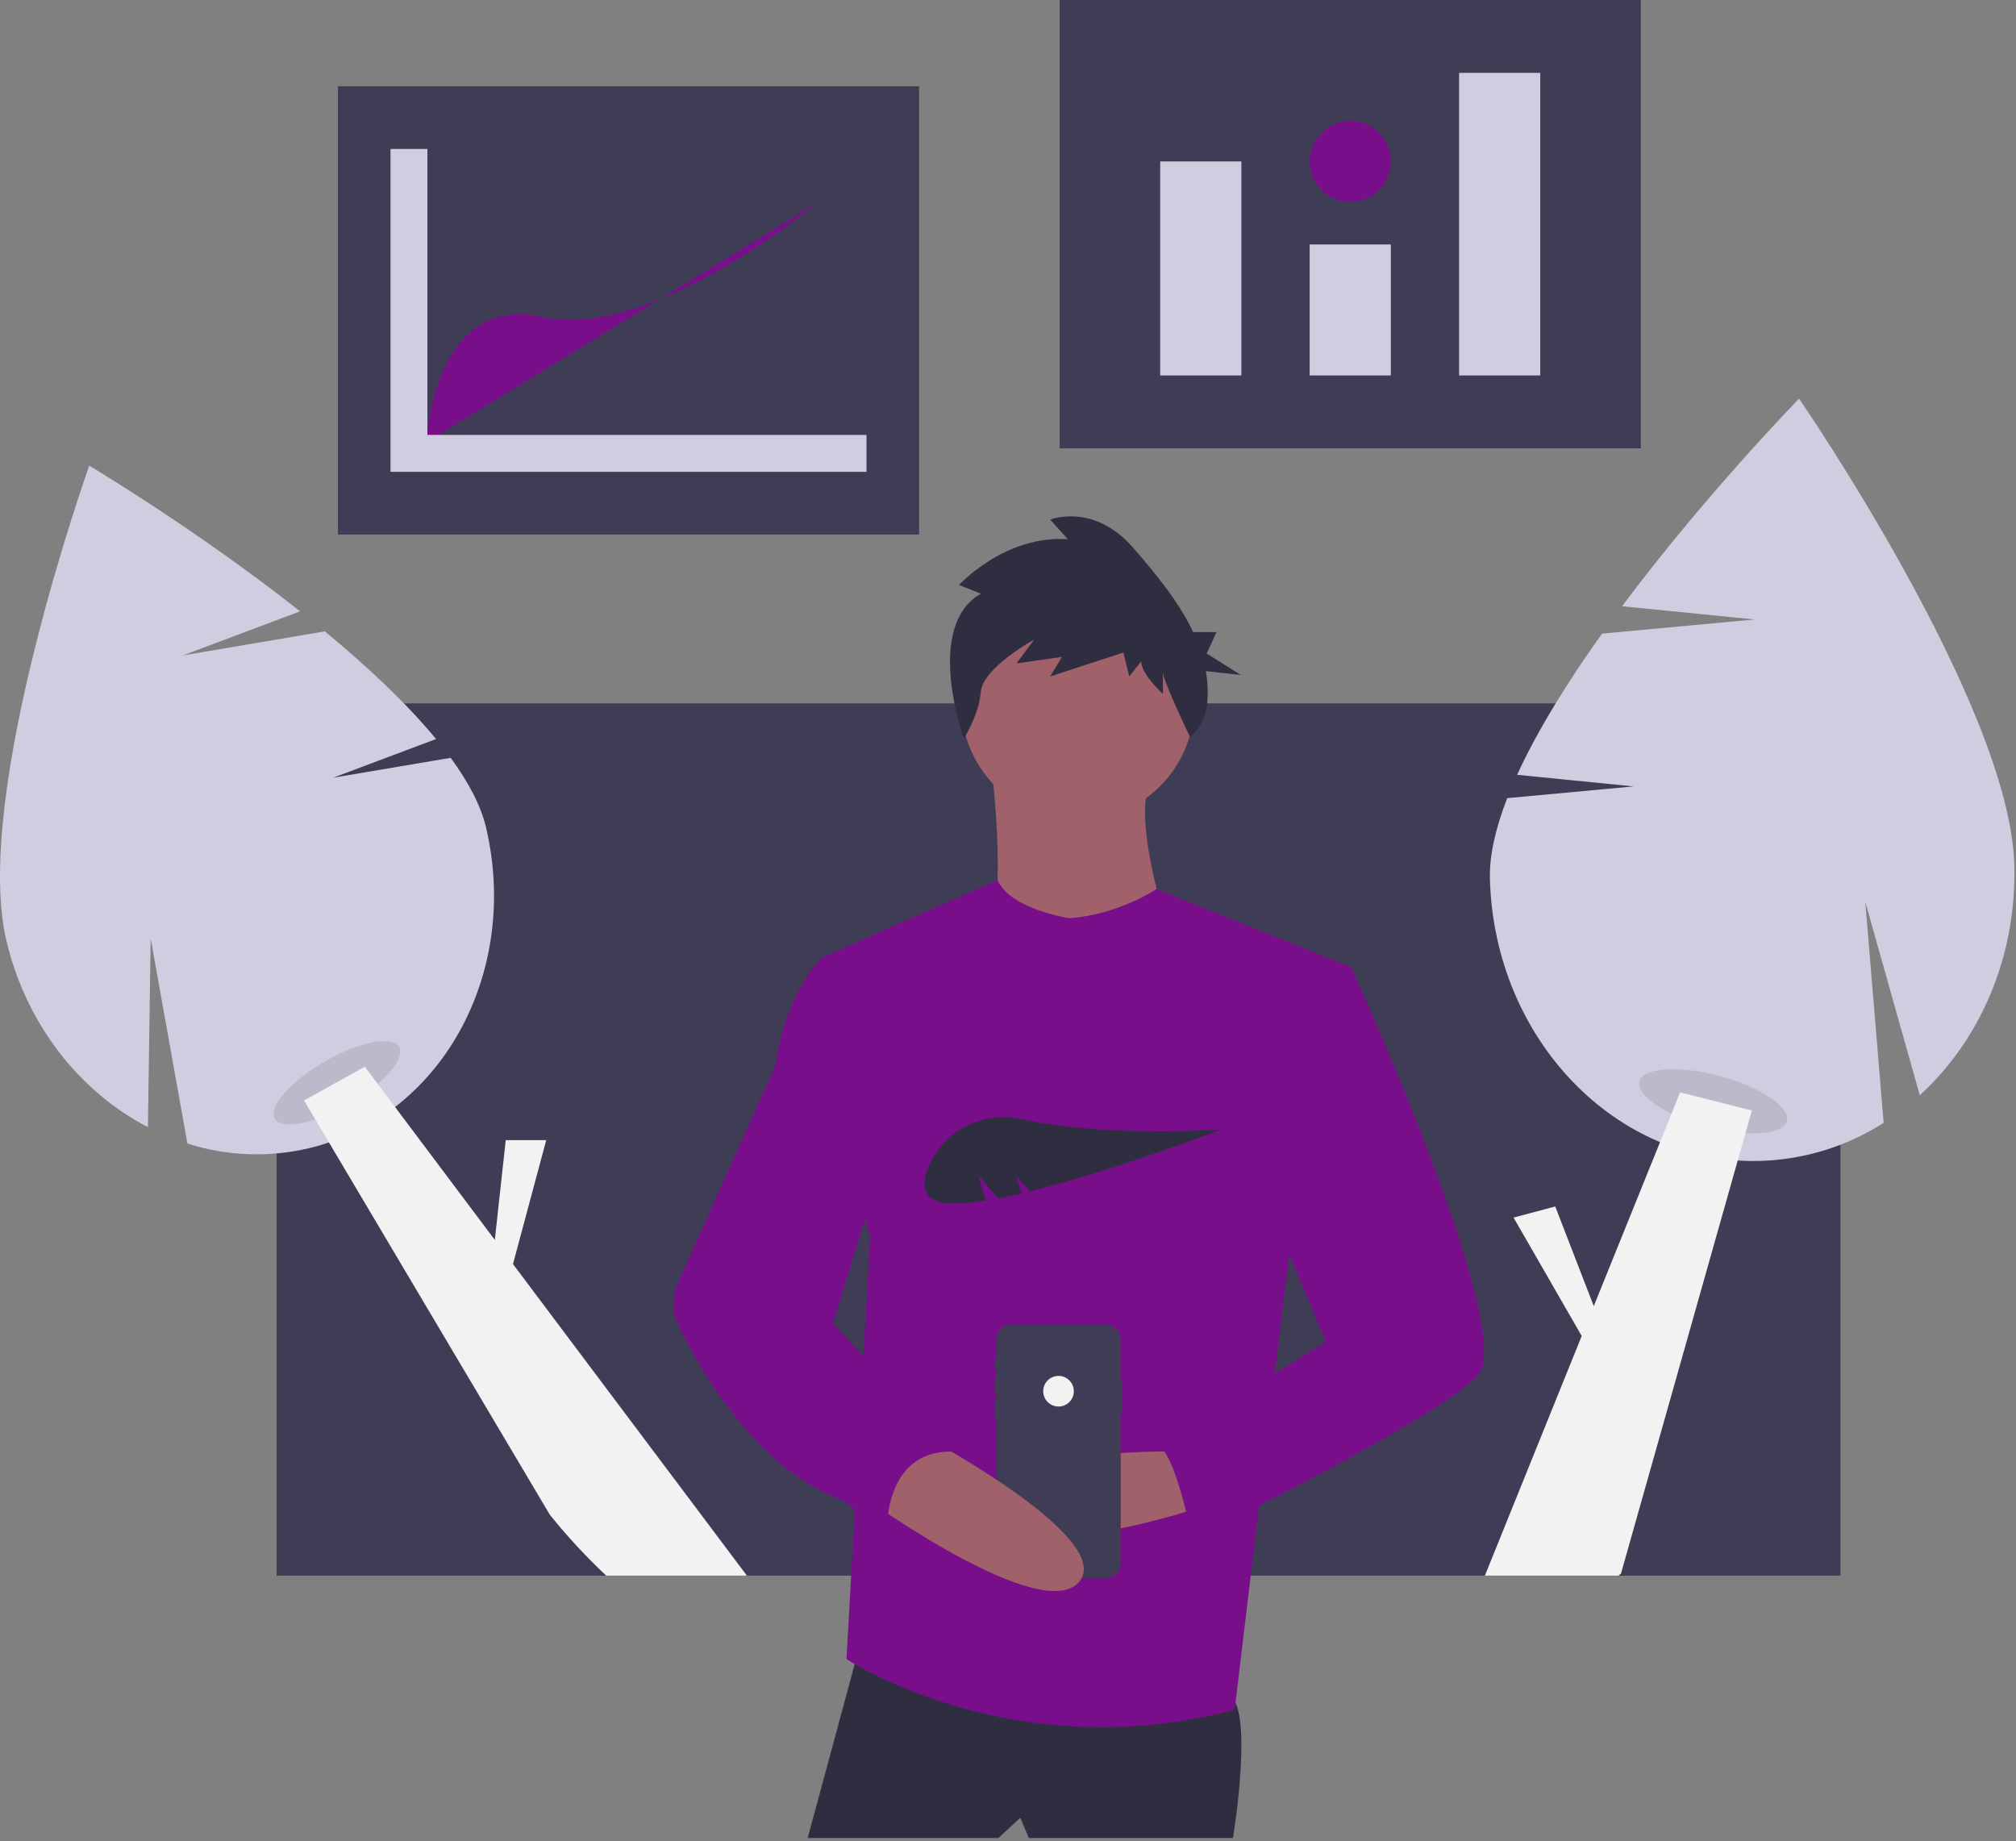 <svg width="588" height="537" viewBox="0 0 588 537" fill="none" xmlns="http://www.w3.org/2000/svg">
<rect x="0" y="0" width="588" height="537" fill="#808080" stroke="none"/>
<g clip-path="url(#clip0)">
<path d="M536.793 205.161H80.682V459.568H536.793V205.161Z" fill="#3F3D56"/>
<path d="M97.155 226.837L127.185 215.55C118.494 205.004 106.941 194.231 94.749 184.152L53.319 191.166L87.522 178.311C57.36 154.458 26.031 135.823 26.031 135.823C26.031 135.823 -8.214 231.715 1.852 274.312C7.69 299.019 23.423 318.521 43.146 328.765L43.948 273.722L54.661 333.537C66.106 337.189 78.327 337.665 90.021 334.913C128.649 325.785 151.804 283.854 141.738 241.257C140.23 234.876 136.571 228.04 131.45 221.03L97.155 226.837Z" fill="#D0CDE1"/>
<path opacity="0.1" d="M101.847 321.983C111.853 316.206 118.367 308.755 116.396 305.341C114.425 301.927 104.716 303.843 94.709 309.62C84.703 315.397 78.189 322.848 80.16 326.262C82.131 329.676 91.841 327.76 101.847 321.983Z" fill="black"/>
<path d="M217.847 459.568H176.816C170.933 454.046 165.443 448.119 160.387 441.831L131.784 393.63L95.946 333.217L91.957 326.502L88.678 320.971L106.402 311.127L110.169 316.15L110.905 317.126L115.225 322.878L144.322 361.637L147.504 332.54H159.32L149.619 368.691L217.847 459.568Z" fill="#F2F2F2"/>
<path d="M476.473 229.375L442.492 225.984C448.546 212.756 457.482 198.511 467.265 184.806L511.804 180.682L473.101 176.82C497.6 144.026 524.727 116.28 524.727 116.28C524.727 116.28 586.202 205.551 587.507 252.127C588.264 279.141 577.417 303.51 559.933 319.446L544.041 263.042L549.393 327.506C538.62 334.396 526.178 338.23 513.395 338.601C471.159 339.784 435.862 302.987 434.557 256.412C434.362 249.435 436.256 241.401 439.605 232.789L476.473 229.375Z" fill="#D0CDE1"/>
<path opacity="0.1" d="M521.171 327.002C522.264 322.951 513.524 317.069 501.649 313.865C489.774 310.661 479.261 311.348 478.168 315.399C477.075 319.451 485.815 325.333 497.69 328.537C509.565 331.741 520.078 331.054 521.171 327.002Z" fill="black"/>
<path d="M510.962 323.886L510.76 324.609L509.101 330.484L506.837 338.481V338.487L486.504 410.43L472.788 458.95C472.553 459.158 472.319 459.36 472.078 459.568H433.091L461.33 389.661L441.458 355.131L453.613 351.897L464.85 380.949L484.174 333.126L484.181 333.119L487.044 326.02L487.532 324.81L490.03 318.609L510.311 323.73L510.962 323.886Z" fill="#F2F2F2"/>
<path d="M251.818 476.031L235.574 536.086H291.199L297.598 530.179L300.059 536.086H359.622C359.622 536.086 366.022 497.198 358.146 494.244C350.27 491.291 251.818 476.031 251.818 476.031Z" fill="#2F2E41"/>
<path d="M314.335 239.256C333.094 239.256 348.3 224.049 348.3 205.29C348.3 186.532 333.094 171.325 314.335 171.325C295.576 171.325 280.369 186.532 280.369 205.29C280.369 224.049 295.576 239.256 314.335 239.256Z" fill="#A0616A"/>
<path d="M288.984 222.273C288.984 222.273 295.383 270.514 285.538 275.929C275.693 281.344 344.116 281.836 344.116 281.836C344.116 281.836 328.856 239.994 335.748 227.196L288.984 222.273Z" fill="#A0616A"/>
<path d="M311.874 267.807C311.874 267.807 294.64 265.233 290.951 256.675L239.02 279.621C239.02 279.621 248.373 348.045 253.787 360.351L246.896 483.907C246.896 483.907 295.137 515.904 360.115 498.675L376.359 362.812L394.08 282.082L337.343 259.295C337.343 259.295 326.149 266.822 311.874 267.807Z" fill="#790E8B"/>
<path d="M347.808 423.36C347.808 423.36 285.292 421.391 289.722 440.096C294.152 458.802 351.746 439.112 351.746 439.112L347.808 423.36Z" fill="#A0616A"/>
<path d="M286.079 173.162L279.728 170.619C279.728 170.619 293.007 156 311.482 157.272L306.285 151.551C306.285 151.551 318.987 146.466 330.534 159.814C336.604 166.831 343.627 175.078 348.005 184.369H354.806L351.967 190.62L361.902 196.87L351.705 195.747C352.313 199.17 352.406 202.664 351.982 206.114C351.544 209.566 349.783 212.712 347.07 214.889C347.07 214.889 339.194 198.587 339.194 196.044V202.4C339.194 202.4 332.843 196.68 332.843 192.866L329.379 197.315L327.647 190.324L306.285 197.315L309.749 191.595L296.471 193.502L301.667 186.51C301.667 186.51 286.656 194.773 286.079 201.765C285.501 208.756 281.108 215.382 281.108 215.382C281.108 215.382 269.336 182.696 286.079 173.162Z" fill="#2F2E41"/>
<path d="M327.38 403.394V411.773C327.379 411.85 327.349 411.924 327.294 411.979C327.239 412.034 327.165 412.065 327.088 412.065H326.88V455.713C326.88 456.92 326.4 458.079 325.546 458.933C324.692 459.787 323.533 460.267 322.325 460.267H295.053C293.845 460.267 292.687 459.787 291.833 458.933C290.979 458.079 290.499 456.921 290.5 455.713V413.596H290.349C290.294 413.596 290.242 413.574 290.203 413.536C290.165 413.497 290.143 413.445 290.142 413.39V408.622C290.142 408.567 290.164 408.515 290.203 408.476C290.242 408.437 290.294 408.415 290.349 408.415H290.5V406.619H290.348C290.29 406.619 290.236 406.596 290.195 406.555C290.155 406.515 290.132 406.46 290.132 406.402V401.699C290.132 401.642 290.155 401.587 290.195 401.546C290.236 401.506 290.291 401.483 290.348 401.483H290.5V399.031H290.345C290.32 399.031 290.295 399.026 290.272 399.017C290.249 399.007 290.228 398.993 290.21 398.975C290.192 398.958 290.178 398.937 290.168 398.914C290.159 398.89 290.154 398.866 290.154 398.84V396.273C290.154 396.222 290.174 396.173 290.21 396.137C290.246 396.101 290.294 396.081 290.345 396.081H290.5V390.884C290.5 389.676 290.979 388.518 291.833 387.664C292.687 386.81 293.845 386.331 295.053 386.331H322.325C323.533 386.331 324.691 386.81 325.545 387.664C326.399 388.518 326.879 389.676 326.88 390.884V403.102H327.088C327.165 403.102 327.239 403.133 327.294 403.188C327.349 403.243 327.379 403.317 327.38 403.394Z" fill="#3F3D56"/>
<path d="M308.735 410.239C311.201 410.239 313.2 408.24 313.2 405.774C313.2 403.308 311.201 401.309 308.735 401.309C306.269 401.309 304.27 403.308 304.27 405.774C304.27 408.24 306.269 410.239 308.735 410.239Z" fill="#F2F2F2"/>
<path d="M378.82 282.082H394.08C394.08 282.082 442.814 388.409 430.999 401.208C419.185 414.007 347.808 448.957 347.808 448.957C347.808 448.957 342.393 421.883 337.471 421.883L386.696 391.363L362.576 333.769L378.82 282.082Z" fill="#790E8B"/>
<path d="M269.54 418.929C269.54 418.929 325.165 448.465 314.827 461.263C304.49 474.062 254.772 438.62 254.772 438.62L269.54 418.929Z" fill="#A0616A"/>
<path d="M245.911 280.113H239.02C239.02 280.113 229.175 289.466 226.221 310.633L197.623 374.359C196.758 376.286 196.328 378.38 196.363 380.491C196.398 382.603 196.896 384.681 197.824 386.579C204.17 399.577 220.875 428.91 245.911 437.635L258.71 447.48C258.71 447.48 257.233 423.36 277.416 423.36L242.958 385.948L256.249 342.63L245.911 280.113Z" fill="#790E8B"/>
<path d="M478.573 0H309.063V130.765H478.573V0Z" fill="#3F3D56"/>
<path d="M362.068 47.086H338.391V109.509H362.068V47.086Z" fill="#D0CDE1"/>
<path d="M405.656 71.302H381.979V109.509H405.656V71.302Z" fill="#D0CDE1"/>
<path d="M449.245 21.256H425.567V109.509H449.245V21.256Z" fill="#D0CDE1"/>
<path d="M393.818 58.925C400.356 58.925 405.656 53.624 405.656 47.086C405.656 40.548 400.356 35.247 393.818 35.247C387.279 35.247 381.979 40.548 381.979 47.086C381.979 53.624 387.279 58.925 393.818 58.925Z" fill="#790E8B"/>
<path d="M268.071 25.149H98.561V155.914H268.071V25.149Z" fill="#3F3D56"/>
<path d="M124.391 129.008C124.391 129.008 126.005 85.419 158.293 92.415C190.581 99.411 238.474 59.051 238.474 59.051" fill="#790E8B"/>
<path d="M124.66 126.856V43.446H113.898V126.856V137.079V137.618H252.734V126.856H124.66Z" fill="#D0CDE1"/>
<path d="M285.215 342.657L291.106 349.53C293.295 349.113 295.581 348.623 297.935 348.072L296.243 342.657L300.38 347.484C325.321 341.35 356.235 329.423 356.235 329.423C356.235 329.423 322.86 331.871 297.941 326.426C286.915 324.018 275.571 329.483 271.047 339.822C268.417 345.832 268.83 351.038 278.157 351.038C281.309 350.985 284.451 350.689 287.558 350.154L285.215 342.657Z" fill="#2F2E41"/>
</g>
<defs>
<clipPath id="clip0">
<rect width="587.544" height="536.086" fill="white"/>
</clipPath>
</defs>
</svg>
